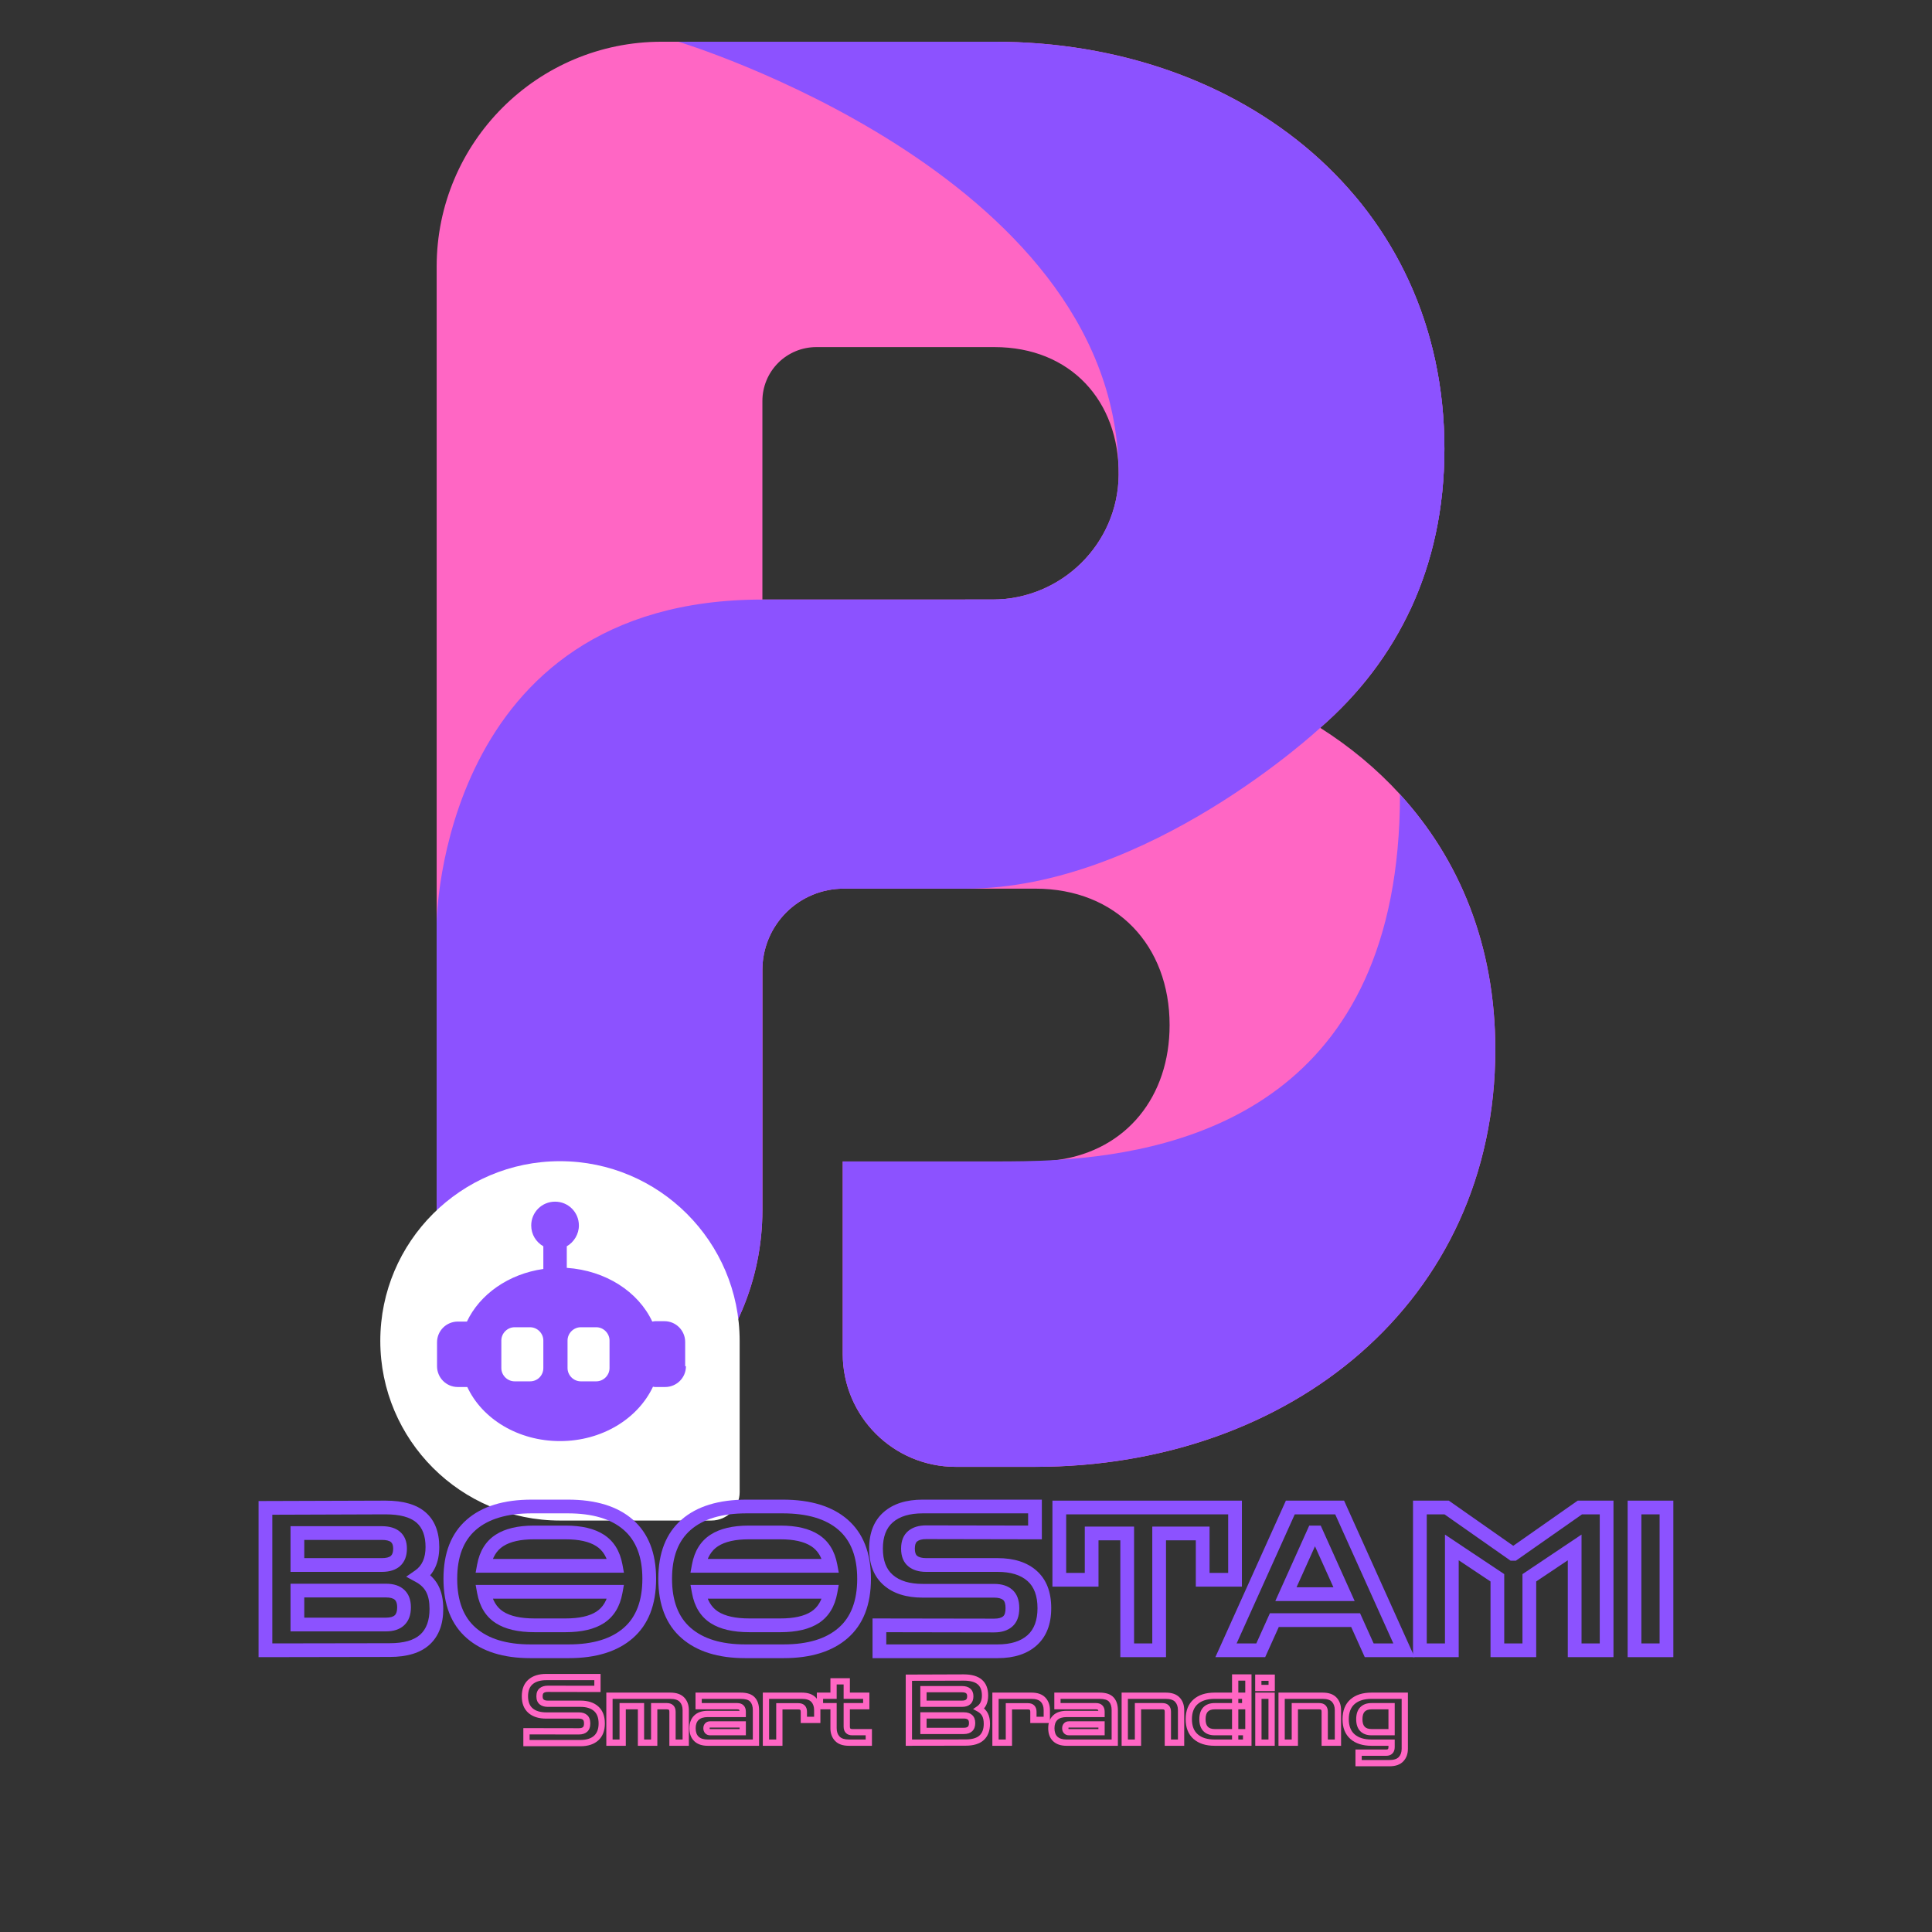 <svg xmlns="http://www.w3.org/2000/svg" xmlns:xlink="http://www.w3.org/1999/xlink" width="500" zoomAndPan="magnify" viewBox="0 0 375 375" height="500" preserveAspectRatio="xMidYMid meet" version="1.2"><rect x="0" y="0" width="375" height="375" fill="#333333" stroke="none"/><defs><clipPath id="f866a30670"><path d="M 84.746 8.102 L 290.246 8.102 L 290.246 284.852 L 84.746 284.852 Z M 84.746 8.102 "/></clipPath><clipPath id="4df6d742a1"><path d="M 131 8.102 L 281 8.102 L 281 129 L 131 129 Z M 131 8.102 "/></clipPath><clipPath id="841833afa5"><path d="M 84.746 38 L 290.246 38 L 290.246 284.852 L 84.746 284.852 Z M 84.746 38 "/></clipPath><clipPath id="ba7fd6febe"><path d="M 73.816 225.387 L 143.566 225.387 L 143.566 295.137 L 73.816 295.137 Z M 73.816 225.387 "/></clipPath></defs><g id="4e970d7306"><g clip-rule="nonzero" clip-path="url(#f866a30670)"><path style=" stroke:none;fill-rule:nonzero;fill:#ff66c4;fill-opacity:1;" d="M 271.734 154.172 C 267.227 149.242 262.02 144.926 256.254 141.27 C 271.27 128.227 280.359 110.051 280.359 87.129 C 280.359 39.316 241.238 8.098 193.027 8.098 L 128.422 8.098 C 104.305 8.098 84.754 27.648 84.754 51.766 L 84.754 284.715 L 98.121 284.715 C 125.66 284.715 147.984 262.391 147.984 234.852 L 147.984 188.266 C 147.984 187.23 148.082 186.203 148.285 185.188 C 148.488 184.172 148.789 183.184 149.184 182.227 C 149.582 181.27 150.066 180.359 150.641 179.5 C 151.219 178.637 151.871 177.84 152.605 177.109 C 153.336 176.375 154.133 175.723 154.996 175.145 C 155.855 174.57 156.766 174.086 157.723 173.688 C 158.68 173.293 159.668 172.992 160.684 172.789 C 161.699 172.59 162.727 172.488 163.762 172.488 L 200.941 172.488 C 216.746 172.488 227.02 183.551 227.02 198.965 C 227.02 212.855 218.672 223.215 205.445 225.121 C 203.953 225.336 202.449 225.441 200.941 225.438 L 163.574 225.438 L 163.574 262.785 C 163.574 274.895 173.391 284.715 185.5 284.715 L 200.93 284.715 C 250.328 284.715 290.238 252.707 290.238 203.703 C 290.238 183.523 283.289 166.816 271.734 154.172 Z M 192.602 116.375 L 147.98 116.375 L 147.98 77.832 C 147.98 77.145 148.047 76.465 148.18 75.793 C 148.316 75.117 148.512 74.465 148.777 73.828 C 149.039 73.195 149.359 72.594 149.742 72.02 C 150.125 71.449 150.559 70.922 151.043 70.438 C 151.527 69.949 152.059 69.516 152.629 69.137 C 153.199 68.754 153.801 68.434 154.438 68.168 C 155.07 67.906 155.727 67.707 156.398 67.574 C 157.074 67.441 157.754 67.371 158.438 67.371 L 193.027 67.371 C 207.762 67.371 217.277 77.805 217.133 92.199 C 216.996 105.602 206.012 116.375 192.602 116.375 Z M 192.602 116.375 "/></g><g clip-rule="nonzero" clip-path="url(#4df6d742a1)"><path style=" stroke:none;fill-rule:nonzero;fill:#8c52ff;fill-opacity:1;" d="M 217.113 90.832 C 217.129 91.281 217.133 91.738 217.129 92.199 C 216.996 105.602 206.012 116.375 192.602 116.375 L 187.367 116.375 L 181.191 128.625 L 273.609 118.605 C 277.969 109.398 280.359 98.891 280.359 87.133 C 280.359 39.316 241.238 8.098 193.027 8.098 L 131.676 8.098 C 131.676 8.098 215.793 33.473 217.113 90.832 Z M 217.113 90.832 "/></g><g clip-rule="nonzero" clip-path="url(#841833afa5)"><path style=" stroke:none;fill-rule:nonzero;fill:#8c52ff;fill-opacity:1;" d="M 84.754 284.715 L 84.754 179.102 C 84.754 179.102 85.289 116.375 147.98 116.375 L 192.602 116.375 C 202.941 116.375 263.012 112.719 263.012 38.062 C 273.906 51.031 280.359 67.711 280.359 87.133 C 280.359 110.051 271.27 128.227 256.254 141.27 C 256.254 141.27 222.828 172.488 187.496 172.488 L 163.758 172.488 C 162.723 172.488 161.695 172.59 160.68 172.789 C 159.664 172.992 158.68 173.293 157.719 173.688 C 156.762 174.086 155.855 174.57 154.992 175.145 C 154.133 175.723 153.332 176.375 152.602 177.109 C 151.867 177.84 151.215 178.637 150.641 179.5 C 150.062 180.363 149.578 181.27 149.18 182.227 C 148.785 183.184 148.484 184.172 148.281 185.188 C 148.082 186.203 147.98 187.23 147.98 188.266 L 147.98 234.852 C 147.98 262.391 125.656 284.715 98.121 284.715 Z M 271.734 154.172 C 271.734 213.73 230.602 223.516 205.438 225.121 C 200.629 225.434 196.402 225.438 193.156 225.438 L 163.574 225.438 L 163.574 262.785 C 163.574 274.895 173.391 284.711 185.5 284.711 L 200.93 284.711 C 250.328 284.711 290.238 252.707 290.238 203.703 C 290.238 183.523 283.289 166.816 271.734 154.172 Z M 271.734 154.172 "/></g><path style=" stroke:none;fill-rule:nonzero;fill:#ffffff;fill-opacity:1;" d="M 102.891 268.117 L 99.879 268.117 C 98.484 268.117 97.309 266.941 97.309 265.547 L 97.309 260.188 C 97.309 258.793 98.484 257.617 99.879 257.617 L 102.891 257.617 C 104.285 257.617 105.461 258.793 105.461 260.188 L 105.461 265.547 C 105.461 266.941 104.359 268.117 102.891 268.117 Z M 102.891 268.117 "/><path style=" stroke:none;fill-rule:nonzero;fill:#ffffff;fill-opacity:1;" d="M 115.738 268.117 L 112.727 268.117 C 111.332 268.117 110.16 266.941 110.16 265.547 L 110.16 260.188 C 110.16 258.793 111.332 257.617 112.727 257.617 L 115.738 257.617 C 117.133 257.617 118.309 258.793 118.309 260.188 L 118.309 265.547 C 118.309 266.941 117.133 268.117 115.738 268.117 Z M 115.738 268.117 "/><g clip-rule="nonzero" clip-path="url(#ba7fd6febe)"><path style=" stroke:none;fill-rule:nonzero;fill:#ffffff;fill-opacity:1;" d="M 108.691 225.387 C 89.453 225.387 73.816 241.023 73.816 260.262 C 73.816 279.496 89.453 295.137 108.691 295.137 L 138.059 295.137 C 141.141 295.137 143.566 292.637 143.566 289.629 L 143.566 260.262 C 143.566 241.023 127.926 225.387 108.691 225.387 Z M 133.141 265.18 C 133.141 267.457 131.305 269.219 129.102 269.219 L 127.266 269.219 C 127.117 269.219 126.898 269.219 126.75 269.145 C 123.816 275.383 116.84 279.715 108.691 279.715 C 100.539 279.715 93.566 275.383 90.703 269.219 L 88.867 269.219 C 86.59 269.219 84.828 267.383 84.828 265.18 L 84.828 260.555 C 84.828 258.277 86.664 256.516 88.867 256.516 L 90.629 256.516 C 93.125 251.23 98.703 247.266 105.461 246.309 L 105.461 241.906 C 104.066 241.098 103.109 239.629 103.109 237.867 C 103.109 235.297 105.168 233.242 107.734 233.242 C 110.305 233.242 112.363 235.297 112.363 237.867 C 112.363 239.555 111.406 241.098 110.012 241.906 L 110.012 246.09 C 117.574 246.605 123.887 250.715 126.605 256.516 C 126.75 256.516 126.973 256.441 127.117 256.441 L 128.953 256.441 C 131.23 256.441 132.992 258.277 132.992 260.48 L 132.992 265.18 Z M 133.141 265.18 "/></g><g style="fill:#8c52ff;fill-opacity:1;"><g transform="translate(48.809, 320.319)"><path style="stroke:none" d="M 1.379 0 L 1.379 -28.969 L 26.043 -29.047 C 29.453 -29.047 32.023 -28.301 33.762 -26.809 C 35.555 -25.262 36.453 -23.008 36.453 -20.039 C 36.453 -17.02 35.41 -14.781 33.324 -13.328 L 32.562 -14.422 L 33.199 -15.59 C 34.57 -14.844 35.59 -13.84 36.258 -12.586 C 36.906 -11.367 37.227 -9.848 37.227 -8.023 C 37.227 -5.023 36.34 -2.711 34.566 -1.09 C 32.824 0.5 30.246 1.293 26.824 1.293 L 1.379 1.336 Z M 4.047 0 L 2.715 0 L 2.711 -1.332 L 26.824 -1.371 C 29.555 -1.371 31.535 -1.934 32.77 -3.059 C 33.965 -4.152 34.562 -5.805 34.562 -8.023 C 34.562 -9.406 34.344 -10.508 33.906 -11.332 C 33.488 -12.117 32.828 -12.758 31.922 -13.25 L 30.031 -14.281 L 31.801 -15.512 C 33.125 -16.438 33.789 -17.945 33.789 -20.039 C 33.789 -22.191 33.199 -23.773 32.023 -24.789 C 30.785 -25.852 28.797 -26.383 26.055 -26.383 L 2.719 -26.305 L 2.715 -27.637 L 4.047 -27.637 Z M 25.312 -21.422 L 8.914 -21.422 L 8.914 -22.754 L 10.25 -22.754 L 10.25 -16.551 L 8.914 -16.551 L 8.914 -17.887 L 25.312 -17.887 C 26.148 -17.887 26.73 -18.035 27.066 -18.336 C 27.359 -18.602 27.508 -19.066 27.508 -19.73 C 27.508 -20.328 27.367 -20.75 27.09 -20.988 C 26.754 -21.277 26.16 -21.422 25.312 -21.422 Z M 25.312 -24.086 C 26.816 -24.086 27.988 -23.727 28.824 -23.012 C 29.723 -22.242 30.172 -21.148 30.172 -19.73 C 30.172 -18.277 29.73 -17.152 28.852 -16.355 C 28.008 -15.598 26.828 -15.219 25.312 -15.219 L 7.582 -15.219 L 7.582 -24.086 Z M 26.09 -10.258 L 8.914 -10.258 L 8.914 -11.59 L 10.25 -11.59 L 10.25 -5 L 8.914 -5 L 8.914 -6.332 L 26.09 -6.332 C 26.91 -6.332 27.488 -6.488 27.816 -6.801 C 28.129 -7.094 28.281 -7.605 28.281 -8.336 C 28.281 -9.031 28.133 -9.52 27.828 -9.797 C 27.496 -10.105 26.918 -10.258 26.09 -10.258 Z M 26.09 -12.922 C 27.609 -12.922 28.793 -12.535 29.637 -11.754 C 30.512 -10.949 30.949 -9.809 30.949 -8.336 C 30.949 -6.84 30.516 -5.684 29.648 -4.867 C 28.805 -4.066 27.617 -3.668 26.09 -3.668 L 7.582 -3.668 L 7.582 -12.922 Z M 26.09 -12.922 "/></g></g><g style="fill:#8c52ff;fill-opacity:1;"><g transform="translate(86.246, 320.319)"><path style="stroke:none" d="M 16.707 1.527 C 11.438 1.527 7.32 0.234 4.359 -2.348 C 1.34 -4.977 -0.168 -8.82 -0.168 -13.879 C -0.168 -18.906 1.34 -22.738 4.359 -25.367 C 7.32 -27.949 11.527 -29.242 16.98 -29.242 L 23.957 -29.242 C 29.406 -29.242 33.613 -27.949 36.578 -25.367 C 39.594 -22.738 41.105 -18.906 41.105 -13.879 C 41.105 -8.82 39.594 -4.977 36.578 -2.348 C 33.613 0.234 29.469 1.527 24.148 1.527 Z M 16.707 -1.141 L 24.148 -1.141 C 28.805 -1.141 32.363 -2.211 34.824 -4.359 C 37.234 -6.457 38.438 -9.629 38.438 -13.879 C 38.438 -18.098 37.234 -21.258 34.824 -23.359 C 32.363 -25.504 28.738 -26.578 23.957 -26.578 L 16.98 -26.578 C 12.195 -26.578 8.57 -25.504 6.109 -23.359 C 3.699 -21.258 2.496 -18.098 2.496 -13.879 C 2.496 -9.629 3.699 -6.457 6.109 -4.359 C 8.57 -2.211 12.105 -1.141 16.707 -1.141 Z M 17.406 -21.539 C 14.797 -21.539 12.805 -21.094 11.422 -20.199 C 10.141 -19.375 9.328 -18.027 8.984 -16.156 L 7.676 -16.398 L 7.676 -17.73 L 33.258 -17.73 L 33.258 -16.398 L 31.949 -16.156 C 31.605 -18.027 30.793 -19.375 29.512 -20.199 C 28.133 -21.094 26.137 -21.539 23.531 -21.539 Z M 17.406 -24.203 L 23.531 -24.203 C 26.66 -24.203 29.137 -23.617 30.957 -22.441 C 32.883 -21.199 34.086 -19.266 34.57 -16.637 L 34.859 -15.062 L 6.074 -15.062 L 6.363 -16.637 C 6.848 -19.266 8.051 -21.199 9.977 -22.441 C 11.797 -23.617 14.273 -24.203 17.406 -24.203 Z M 17.52 -6.18 L 23.531 -6.18 C 26.16 -6.18 28.16 -6.625 29.527 -7.512 C 30.797 -8.34 31.602 -9.699 31.949 -11.598 L 33.258 -11.359 L 33.258 -10.023 L 7.676 -10.023 L 7.676 -11.359 L 8.988 -11.598 C 9.332 -9.699 10.145 -8.34 11.422 -7.516 C 12.805 -6.625 14.836 -6.18 17.52 -6.18 Z M 17.52 -3.512 C 14.312 -3.512 11.797 -4.102 9.977 -5.277 C 8.051 -6.52 6.848 -8.465 6.363 -11.121 L 6.078 -12.691 L 34.855 -12.691 L 34.57 -11.121 C 34.09 -8.469 32.891 -6.52 30.98 -5.277 C 29.172 -4.102 26.688 -3.512 23.531 -3.512 Z M 17.52 -3.512 "/></g></g><g style="fill:#8c52ff;fill-opacity:1;"><g transform="translate(127.945, 320.319)"><path style="stroke:none" d="M 16.707 1.527 C 11.438 1.527 7.32 0.234 4.359 -2.348 C 1.34 -4.977 -0.168 -8.82 -0.168 -13.879 C -0.168 -18.906 1.34 -22.738 4.359 -25.367 C 7.32 -27.949 11.527 -29.242 16.98 -29.242 L 23.957 -29.242 C 29.406 -29.242 33.613 -27.949 36.578 -25.367 C 39.594 -22.738 41.105 -18.906 41.105 -13.879 C 41.105 -8.82 39.594 -4.977 36.578 -2.348 C 33.613 0.234 29.469 1.527 24.148 1.527 Z M 16.707 -1.141 L 24.148 -1.141 C 28.805 -1.141 32.363 -2.211 34.824 -4.359 C 37.234 -6.457 38.438 -9.629 38.438 -13.879 C 38.438 -18.098 37.234 -21.258 34.824 -23.359 C 32.363 -25.504 28.738 -26.578 23.957 -26.578 L 16.98 -26.578 C 12.195 -26.578 8.57 -25.504 6.109 -23.359 C 3.699 -21.258 2.496 -18.098 2.496 -13.879 C 2.496 -9.629 3.699 -6.457 6.109 -4.359 C 8.57 -2.211 12.105 -1.141 16.707 -1.141 Z M 17.406 -21.539 C 14.797 -21.539 12.805 -21.094 11.422 -20.199 C 10.141 -19.375 9.328 -18.027 8.984 -16.156 L 7.676 -16.398 L 7.676 -17.73 L 33.258 -17.73 L 33.258 -16.398 L 31.949 -16.156 C 31.605 -18.027 30.793 -19.375 29.512 -20.199 C 28.133 -21.094 26.137 -21.539 23.531 -21.539 Z M 17.406 -24.203 L 23.531 -24.203 C 26.66 -24.203 29.137 -23.617 30.957 -22.441 C 32.883 -21.199 34.086 -19.266 34.57 -16.637 L 34.859 -15.062 L 6.074 -15.062 L 6.363 -16.637 C 6.848 -19.266 8.051 -21.199 9.977 -22.441 C 11.797 -23.617 14.273 -24.203 17.406 -24.203 Z M 17.52 -6.18 L 23.531 -6.18 C 26.16 -6.18 28.16 -6.625 29.527 -7.512 C 30.797 -8.34 31.602 -9.699 31.949 -11.598 L 33.258 -11.359 L 33.258 -10.023 L 7.676 -10.023 L 7.676 -11.359 L 8.988 -11.598 C 9.332 -9.699 10.145 -8.34 11.422 -7.516 C 12.805 -6.625 14.836 -6.18 17.52 -6.18 Z M 17.52 -3.512 C 14.312 -3.512 11.797 -4.102 9.977 -5.277 C 8.051 -6.52 6.848 -8.465 6.363 -11.121 L 6.078 -12.691 L 34.855 -12.691 L 34.57 -11.121 C 34.09 -8.469 32.891 -6.52 30.98 -5.277 C 29.172 -4.102 26.688 -3.512 23.531 -3.512 Z M 17.52 -3.512 "/></g></g><g style="fill:#8c52ff;fill-opacity:1;"><g transform="translate(168.87, 320.319)"><path style="stroke:none" d="M 0.488 0.195 L 0.488 -6.18 L 24.113 -6.141 C 24.914 -6.141 25.496 -6.293 25.852 -6.605 C 26.156 -6.871 26.305 -7.395 26.305 -8.18 C 26.305 -8.965 26.156 -9.488 25.852 -9.754 C 25.496 -10.062 24.914 -10.219 24.109 -10.219 L 10.234 -10.219 C 7.031 -10.219 4.512 -11.02 2.672 -12.621 C 0.777 -14.27 -0.168 -16.637 -0.168 -19.73 C -0.168 -22.824 0.777 -25.191 2.672 -26.84 C 4.512 -28.441 7.031 -29.242 10.234 -29.242 L 33.352 -29.242 L 33.352 -21.535 L 10.891 -21.578 C 10.098 -21.578 9.512 -21.426 9.137 -21.121 C 8.844 -20.883 8.699 -20.418 8.699 -19.73 C 8.699 -19.043 8.844 -18.578 9.137 -18.344 C 9.512 -18.039 10.098 -17.887 10.895 -17.887 L 24.77 -17.887 C 27.977 -17.887 30.5 -17.07 32.34 -15.438 C 34.23 -13.762 35.172 -11.344 35.172 -8.18 C 35.172 -5.043 34.23 -2.633 32.344 -0.945 C 30.504 0.703 27.977 1.527 24.77 1.527 L 0.488 1.527 Z M 3.156 0.195 L 1.82 0.195 L 1.82 -1.141 L 24.77 -1.141 C 27.301 -1.141 29.23 -1.738 30.57 -2.93 C 31.863 -4.09 32.508 -5.836 32.508 -8.18 C 32.508 -10.543 31.863 -12.297 30.574 -13.441 C 29.234 -14.629 27.301 -15.219 24.77 -15.219 L 10.895 -15.219 C 9.465 -15.219 8.32 -15.57 7.453 -16.273 C 6.508 -17.043 6.031 -18.195 6.031 -19.73 C 6.031 -21.266 6.508 -22.418 7.453 -23.188 C 8.32 -23.891 9.465 -24.242 10.895 -24.242 L 32.02 -24.203 L 32.02 -22.871 L 30.688 -22.871 L 30.688 -27.91 L 32.02 -27.91 L 32.02 -26.578 L 10.234 -26.578 C 7.699 -26.578 5.762 -25.996 4.422 -24.832 C 3.137 -23.715 2.496 -22.012 2.496 -19.73 C 2.496 -17.449 3.137 -15.746 4.422 -14.633 C 5.762 -13.465 7.699 -12.883 10.234 -12.883 L 24.109 -12.883 C 25.582 -12.883 26.746 -12.512 27.605 -11.762 C 28.516 -10.965 28.973 -9.773 28.973 -8.18 C 28.973 -6.586 28.516 -5.391 27.605 -4.598 C 26.746 -3.848 25.582 -3.473 24.109 -3.473 L 1.82 -3.512 L 1.82 -4.844 L 3.156 -4.844 Z M 3.156 0.195 "/></g></g><g style="fill:#8c52ff;fill-opacity:1;"><g transform="translate(203.865, 320.319)"><path style="stroke:none" d="M 0.41 -13.684 L 0.41 -29.047 L 37.188 -29.047 L 37.188 -12.352 L 28.242 -12.352 L 28.242 -22.676 L 29.578 -22.676 L 29.578 -21.344 L 21.125 -21.344 L 21.125 -22.676 L 22.457 -22.676 L 22.457 1.332 L 13.59 1.332 L 13.59 -22.676 L 14.926 -22.676 L 14.926 -21.344 L 8.023 -21.344 L 8.023 -22.676 L 9.355 -22.676 L 9.355 -12.352 L 0.41 -12.352 Z M 3.078 -13.684 L 1.746 -13.684 L 1.746 -15.016 L 8.023 -15.016 L 8.023 -13.684 L 6.691 -13.684 L 6.691 -24.008 L 16.258 -24.008 L 16.258 0 L 14.926 0 L 14.926 -1.332 L 21.125 -1.332 L 21.125 0 L 19.793 0 L 19.793 -24.008 L 30.91 -24.008 L 30.91 -13.684 L 29.578 -13.684 L 29.578 -15.016 L 35.855 -15.016 L 35.855 -13.684 L 34.523 -13.684 L 34.523 -27.715 L 35.855 -27.715 L 35.855 -26.383 L 1.746 -26.383 L 1.746 -27.715 L 3.078 -27.715 Z M 3.078 -13.684 "/></g></g><g style="fill:#8c52ff;fill-opacity:1;"><g transform="translate(237.58, 320.319)"><path style="stroke:none" d="M -0.828 -0.547 L 12.008 -29.047 L 23.305 -29.047 L 36.988 1.332 L 27.32 1.332 L 24.332 -5.305 L 25.547 -5.852 L 25.547 -4.52 L 9.77 -4.52 L 9.77 -5.852 L 10.984 -5.305 L 7.992 1.332 L -1.676 1.332 Z M 1.602 0.547 L 0.387 0 L 0.387 -1.332 L 7.133 -1.332 L 7.133 0 L 5.918 -0.547 L 8.906 -7.188 L 26.406 -7.188 L 29.395 -0.547 L 28.18 0 L 28.18 -1.332 L 34.926 -1.332 L 34.926 0 L 33.711 0.547 L 21.23 -27.168 L 22.445 -27.715 L 22.445 -26.383 L 12.871 -26.383 L 12.871 -27.715 L 14.086 -27.168 Z M 12.016 -12.227 L 23.297 -12.227 L 23.297 -10.895 L 22.082 -10.348 L 16.695 -22.324 L 17.91 -22.871 L 17.91 -21.539 L 17.406 -21.539 L 17.406 -22.871 L 18.621 -22.324 L 13.23 -10.348 L 12.016 -10.895 Z M 9.957 -9.559 L 16.543 -24.203 L 18.77 -24.203 L 25.359 -9.559 Z M 9.957 -9.559 "/></g></g><g style="fill:#8c52ff;fill-opacity:1;"><g transform="translate(272.885, 320.319)"><path style="stroke:none" d="M 1.379 0 L 1.379 -29.047 L 8.328 -29.047 L 21.504 -19.812 L 20.738 -18.723 L 20.738 -20.055 L 20.934 -20.055 L 20.934 -18.723 L 20.168 -19.812 L 33.344 -29.047 L 40.289 -29.047 L 40.289 1.332 L 31.422 1.332 L 31.422 -19.965 L 32.754 -19.965 L 33.496 -18.855 L 24.699 -12.965 L 23.957 -14.07 L 25.289 -14.07 L 25.289 1.332 L 16.422 1.332 L 16.422 -14.07 L 17.754 -14.07 L 17.016 -12.961 L 8.176 -18.855 L 8.914 -19.965 L 10.25 -19.965 L 10.25 1.332 L 1.379 1.332 Z M 4.047 0 L 2.715 0 L 2.715 -1.332 L 8.914 -1.332 L 8.914 0 L 7.582 0 L 7.582 -22.453 L 19.086 -14.785 L 19.086 0 L 17.754 0 L 17.754 -1.332 L 23.957 -1.332 L 23.957 0 L 22.625 0 L 22.625 -14.781 L 34.09 -22.461 L 34.09 0 L 32.754 0 L 32.754 -1.332 L 38.957 -1.332 L 38.957 0 L 37.625 0 L 37.625 -27.715 L 38.957 -27.715 L 38.957 -26.383 L 33.762 -26.383 L 33.762 -27.715 L 34.527 -26.625 L 21.352 -17.391 L 20.316 -17.391 L 7.145 -26.625 L 7.906 -27.715 L 7.906 -26.383 L 2.715 -26.383 L 2.715 -27.715 L 4.047 -27.715 Z M 4.047 0 "/></g></g><g style="fill:#8c52ff;fill-opacity:1;"><g transform="translate(314.546, 320.319)"><path style="stroke:none" d="M 1.379 -29.047 L 10.25 -29.047 L 10.25 1.332 L 1.379 1.332 Z M 4.047 -26.383 L 4.047 -1.332 L 7.582 -1.332 L 7.582 -26.383 Z M 4.047 -26.383 "/></g></g><g style="fill:#ff66c4;fill-opacity:1;"><g transform="translate(101.357, 338.248)"><path style="stroke:none" d="M 0.223 0.09 L 0.223 -2.82 L 11 -2.801 C 11.367 -2.801 11.633 -2.871 11.793 -3.016 C 11.934 -3.133 12 -3.375 12 -3.73 C 12 -4.09 11.934 -4.328 11.793 -4.449 C 11.633 -4.59 11.367 -4.664 11 -4.664 L 4.668 -4.664 C 3.207 -4.664 2.059 -5.027 1.219 -5.758 C 0.355 -6.508 -0.078 -7.59 -0.078 -9 C -0.078 -10.414 0.355 -11.492 1.219 -12.246 C 2.059 -12.977 3.207 -13.34 4.668 -13.34 L 15.215 -13.34 L 15.215 -9.824 L 4.969 -9.844 C 4.605 -9.844 4.34 -9.773 4.168 -9.637 C 4.035 -9.527 3.969 -9.316 3.969 -9 C 3.969 -8.688 4.035 -8.477 4.168 -8.367 C 4.34 -8.23 4.605 -8.16 4.969 -8.16 L 11.301 -8.16 C 12.762 -8.16 13.914 -7.789 14.754 -7.043 C 15.617 -6.277 16.047 -5.176 16.047 -3.73 C 16.047 -2.301 15.617 -1.199 14.758 -0.43 C 13.918 0.32 12.766 0.695 11.301 0.695 L 0.223 0.695 Z M 1.438 0.09 L 0.832 0.09 L 0.832 -0.52 L 11.301 -0.52 C 12.453 -0.52 13.336 -0.793 13.945 -1.336 C 14.535 -1.863 14.832 -2.664 14.832 -3.73 C 14.832 -4.812 14.535 -5.609 13.949 -6.133 C 13.34 -6.672 12.457 -6.945 11.301 -6.945 L 4.969 -6.945 C 4.32 -6.945 3.797 -7.105 3.402 -7.426 C 2.969 -7.777 2.754 -8.301 2.754 -9 C 2.754 -9.703 2.969 -10.227 3.402 -10.578 C 3.797 -10.898 4.32 -11.059 4.969 -11.059 L 14.609 -11.043 L 14.609 -10.434 L 14 -10.434 L 14 -12.734 L 14.609 -12.734 L 14.609 -12.125 L 4.668 -12.125 C 3.512 -12.125 2.629 -11.859 2.016 -11.328 C 1.43 -10.82 1.137 -10.043 1.137 -9 C 1.137 -7.961 1.43 -7.184 2.016 -6.676 C 2.629 -6.145 3.512 -5.879 4.668 -5.879 L 11 -5.879 C 11.672 -5.879 12.203 -5.707 12.594 -5.367 C 13.008 -5.004 13.219 -4.457 13.219 -3.73 C 13.219 -3.004 13.008 -2.461 12.594 -2.098 C 12.203 -1.754 11.672 -1.586 11 -1.586 L 0.832 -1.602 L 0.832 -2.211 L 1.438 -2.211 Z M 1.438 0.09 "/></g></g><g style="fill:#ff66c4;fill-opacity:1;"><g transform="translate(117.323, 338.248)"><path style="stroke:none" d="M 0.363 0 L 0.363 -9.715 L 12.77 -9.715 C 13.98 -9.715 14.891 -9.395 15.492 -8.754 C 16.086 -8.125 16.383 -7.312 16.383 -6.312 L 16.383 0.609 L 12.602 0.609 L 12.602 -5.996 C 12.602 -6.184 12.57 -6.309 12.512 -6.371 C 12.445 -6.434 12.312 -6.465 12.113 -6.465 L 9.656 -6.465 L 9.656 -7.074 L 10.266 -7.074 L 10.266 0.609 L 6.484 0.609 L 6.484 -7.074 L 7.09 -7.074 L 7.09 -6.465 L 3.535 -6.465 L 3.535 -7.074 L 4.145 -7.074 L 4.145 0.609 L 0.363 0.609 Z M 1.582 0 L 0.973 0 L 0.973 -0.609 L 3.535 -0.609 L 3.535 0 L 2.93 0 L 2.93 -7.684 L 7.699 -7.684 L 7.699 0 L 7.09 0 L 7.09 -0.609 L 9.656 -0.609 L 9.656 0 L 9.047 0 L 9.047 -7.684 L 12.113 -7.684 C 12.645 -7.684 13.062 -7.535 13.363 -7.238 C 13.668 -6.938 13.82 -6.523 13.82 -5.996 L 13.82 0 L 13.211 0 L 13.211 -0.609 L 15.773 -0.609 L 15.773 0 L 15.168 0 L 15.168 -6.312 C 15.168 -6.988 14.98 -7.527 14.609 -7.922 C 14.246 -8.309 13.633 -8.5 12.77 -8.5 L 0.973 -8.5 L 0.973 -9.109 L 1.582 -9.109 Z M 1.582 0 "/></g></g><g style="fill:#ff66c4;fill-opacity:1;"><g transform="translate(133.978, 338.248)"><path style="stroke:none" d="M 3.395 0.609 C 2.277 0.609 1.406 0.309 0.781 -0.285 C 0.152 -0.887 -0.164 -1.727 -0.164 -2.793 C -0.164 -3.852 0.152 -4.684 0.781 -5.285 C 1.406 -5.883 2.277 -6.18 3.395 -6.18 L 10.188 -6.18 L 10.188 -5.57 L 9.578 -5.57 L 9.578 -5.996 C 9.578 -6.188 9.547 -6.316 9.488 -6.379 C 9.43 -6.438 9.309 -6.465 9.125 -6.465 L 1.02 -6.465 L 1.02 -9.715 L 9.797 -9.715 C 11.051 -9.715 11.957 -9.406 12.527 -8.785 C 13.082 -8.18 13.359 -7.355 13.359 -6.312 L 13.359 0.609 Z M 3.395 -0.609 L 12.75 -0.609 L 12.75 0 L 12.145 0 L 12.145 -6.312 C 12.145 -7.039 11.973 -7.59 11.629 -7.965 C 11.305 -8.32 10.691 -8.5 9.797 -8.5 L 1.629 -8.5 L 1.629 -9.109 L 2.234 -9.109 L 2.234 -7.074 L 1.629 -7.074 L 1.629 -7.684 L 9.125 -7.684 C 9.648 -7.684 10.059 -7.531 10.355 -7.23 C 10.648 -6.934 10.793 -6.52 10.793 -5.996 L 10.793 -4.961 L 3.395 -4.961 C 2.602 -4.961 2.012 -4.777 1.621 -4.406 C 1.242 -4.043 1.051 -3.504 1.051 -2.793 C 1.051 -2.07 1.242 -1.527 1.621 -1.164 C 2.012 -0.793 2.602 -0.609 3.395 -0.609 Z M 3.855 -2.641 L 10.188 -2.641 L 10.188 -2.035 L 9.578 -2.035 L 9.578 -3.535 L 10.188 -3.535 L 10.188 -2.93 L 3.855 -2.93 C 3.82 -2.93 3.793 -2.926 3.777 -2.918 C 3.777 -2.922 3.781 -2.922 3.781 -2.922 C 3.766 -2.902 3.758 -2.859 3.758 -2.793 C 3.758 -2.723 3.77 -2.672 3.793 -2.645 C 3.789 -2.648 3.789 -2.648 3.785 -2.648 C 3.801 -2.645 3.824 -2.641 3.855 -2.641 Z M 3.855 -1.426 C 3.449 -1.426 3.121 -1.566 2.875 -1.844 C 2.652 -2.102 2.539 -2.418 2.539 -2.793 C 2.539 -3.176 2.656 -3.492 2.883 -3.742 C 3.129 -4.012 3.453 -4.145 3.855 -4.145 L 10.793 -4.145 L 10.793 -1.426 Z M 3.855 -1.426 "/></g></g><g style="fill:#ff66c4;fill-opacity:1;"><g transform="translate(147.698, 338.248)"><path style="stroke:none" d="M 0.363 0 L 0.363 -9.715 L 7.941 -9.715 C 9.141 -9.715 10.043 -9.395 10.648 -8.754 C 11.242 -8.125 11.539 -7.312 11.539 -6.312 L 11.539 -3.812 L 7.723 -3.812 L 7.723 -5.996 C 7.723 -6.18 7.691 -6.305 7.633 -6.359 C 7.578 -6.418 7.453 -6.449 7.27 -6.449 L 3.574 -6.449 L 3.574 -7.055 L 4.18 -7.055 L 4.18 0.609 L 0.363 0.609 Z M 1.582 0 L 0.973 0 L 0.973 -0.609 L 3.574 -0.609 L 3.574 0 L 2.965 0 L 2.965 -7.664 L 7.27 -7.664 C 7.789 -7.664 8.199 -7.516 8.496 -7.223 C 8.789 -6.926 8.938 -6.516 8.938 -5.996 L 8.938 -4.422 L 8.328 -4.422 L 8.328 -5.031 L 10.93 -5.031 L 10.93 -4.422 L 10.32 -4.422 L 10.32 -6.312 C 10.32 -6.988 10.137 -7.527 9.762 -7.922 C 9.398 -8.309 8.793 -8.5 7.941 -8.5 L 0.973 -8.5 L 0.973 -9.109 L 1.582 -9.109 Z M 1.582 0 "/></g></g><g style="fill:#ff66c4;fill-opacity:1;"><g transform="translate(159.067, 338.248)"><path style="stroke:none" d="M 5.711 0.609 C 4.512 0.609 3.609 0.289 3.008 -0.352 C 2.414 -0.98 2.117 -1.797 2.117 -2.793 L 2.117 -7.074 L 2.723 -7.074 L 2.723 -6.465 L -0.52 -6.465 L -0.52 -9.715 L 2.723 -9.715 L 2.723 -9.109 L 2.117 -9.109 L 2.117 -12.512 L 5.895 -12.512 L 5.895 -9.109 L 5.289 -9.109 L 5.289 -9.715 L 9.68 -9.715 L 9.68 -6.465 L 5.289 -6.465 L 5.289 -7.074 L 5.895 -7.074 L 5.895 -3.113 C 5.895 -2.918 5.926 -2.793 5.988 -2.73 C 6.043 -2.672 6.164 -2.641 6.348 -2.641 L 10.176 -2.641 L 10.176 0.609 Z M 5.711 -0.609 L 9.566 -0.609 L 9.566 0 L 8.961 0 L 8.961 -2.035 L 9.566 -2.035 L 9.566 -1.426 L 6.348 -1.426 C 5.824 -1.426 5.414 -1.578 5.121 -1.879 C 4.828 -2.176 4.68 -2.586 4.68 -3.113 L 4.68 -7.684 L 9.074 -7.684 L 9.074 -7.074 L 8.465 -7.074 L 8.465 -9.109 L 9.074 -9.109 L 9.074 -8.5 L 4.68 -8.5 L 4.68 -11.902 L 5.289 -11.902 L 5.289 -11.293 L 2.723 -11.293 L 2.723 -11.902 L 3.332 -11.902 L 3.332 -8.5 L 0.09 -8.5 L 0.09 -9.109 L 0.695 -9.109 L 0.695 -7.074 L 0.09 -7.074 L 0.09 -7.684 L 3.332 -7.684 L 3.332 -2.793 C 3.332 -2.117 3.52 -1.582 3.891 -1.188 C 4.254 -0.801 4.863 -0.609 5.711 -0.609 Z M 5.711 -0.609 "/></g></g><g style="fill:#ff66c4;fill-opacity:1;"><g transform="translate(168.986, 338.248)"><path style="stroke:none" d=""/></g></g><g style="fill:#ff66c4;fill-opacity:1;"><g transform="translate(175.174, 338.248)"><path style="stroke:none" d="M 0.629 0 L 0.629 -13.215 L 11.883 -13.254 C 13.438 -13.254 14.609 -12.91 15.402 -12.23 C 16.223 -11.523 16.629 -10.496 16.629 -9.145 C 16.629 -7.766 16.156 -6.742 15.203 -6.078 L 14.855 -6.578 L 15.148 -7.113 C 15.773 -6.77 16.238 -6.312 16.543 -5.742 C 16.836 -5.188 16.984 -4.492 16.984 -3.66 C 16.984 -2.293 16.578 -1.238 15.77 -0.496 C 14.977 0.227 13.797 0.59 12.238 0.59 L 0.629 0.609 Z M 1.848 0 L 1.238 0 L 1.238 -0.609 L 12.238 -0.625 C 13.484 -0.625 14.387 -0.883 14.949 -1.395 C 15.496 -1.895 15.77 -2.648 15.77 -3.66 C 15.77 -4.289 15.668 -4.793 15.469 -5.172 C 15.277 -5.527 14.977 -5.82 14.562 -6.047 L 13.703 -6.516 L 14.508 -7.078 C 15.113 -7.5 15.414 -8.188 15.414 -9.145 C 15.414 -10.125 15.145 -10.848 14.609 -11.309 C 14.047 -11.793 13.137 -12.035 11.887 -12.035 L 1.238 -12 L 1.238 -12.609 L 1.848 -12.609 Z M 11.547 -9.773 L 4.066 -9.773 L 4.066 -10.383 L 4.676 -10.383 L 4.676 -7.551 L 4.066 -7.551 L 4.066 -8.16 L 11.547 -8.16 C 11.93 -8.16 12.195 -8.227 12.348 -8.367 C 12.484 -8.488 12.551 -8.699 12.551 -9 C 12.551 -9.273 12.488 -9.465 12.359 -9.574 C 12.207 -9.707 11.934 -9.773 11.547 -9.773 Z M 11.547 -10.988 C 12.234 -10.988 12.77 -10.824 13.152 -10.496 C 13.562 -10.148 13.766 -9.648 13.766 -9 C 13.766 -8.34 13.566 -7.824 13.164 -7.461 C 12.777 -7.117 12.242 -6.945 11.547 -6.945 L 3.461 -6.945 L 3.461 -10.988 Z M 11.902 -4.68 L 4.066 -4.68 L 4.066 -5.289 L 4.676 -5.289 L 4.676 -2.281 L 4.066 -2.281 L 4.066 -2.891 L 11.902 -2.891 C 12.277 -2.891 12.539 -2.961 12.691 -3.105 C 12.832 -3.238 12.902 -3.469 12.902 -3.801 C 12.902 -4.121 12.836 -4.344 12.695 -4.469 C 12.547 -4.609 12.281 -4.68 11.902 -4.68 Z M 11.902 -5.895 C 12.598 -5.895 13.137 -5.719 13.523 -5.363 C 13.922 -4.996 14.121 -4.477 14.121 -3.801 C 14.121 -3.121 13.922 -2.594 13.527 -2.219 C 13.141 -1.855 12.602 -1.672 11.902 -1.672 L 3.461 -1.672 L 3.461 -5.895 Z M 11.902 -5.895 "/></g></g><g style="fill:#ff66c4;fill-opacity:1;"><g transform="translate(192.254, 338.248)"><path style="stroke:none" d="M 0.363 0 L 0.363 -9.715 L 7.941 -9.715 C 9.141 -9.715 10.043 -9.395 10.648 -8.754 C 11.242 -8.125 11.539 -7.312 11.539 -6.312 L 11.539 -3.812 L 7.723 -3.812 L 7.723 -5.996 C 7.723 -6.18 7.691 -6.305 7.633 -6.359 C 7.578 -6.418 7.453 -6.449 7.27 -6.449 L 3.574 -6.449 L 3.574 -7.055 L 4.18 -7.055 L 4.18 0.609 L 0.363 0.609 Z M 1.582 0 L 0.973 0 L 0.973 -0.609 L 3.574 -0.609 L 3.574 0 L 2.965 0 L 2.965 -7.664 L 7.27 -7.664 C 7.789 -7.664 8.199 -7.516 8.496 -7.223 C 8.789 -6.926 8.938 -6.516 8.938 -5.996 L 8.938 -4.422 L 8.328 -4.422 L 8.328 -5.031 L 10.93 -5.031 L 10.93 -4.422 L 10.32 -4.422 L 10.32 -6.312 C 10.32 -6.988 10.137 -7.527 9.762 -7.922 C 9.398 -8.309 8.793 -8.5 7.941 -8.5 L 0.973 -8.5 L 0.973 -9.109 L 1.582 -9.109 Z M 1.582 0 "/></g></g><g style="fill:#ff66c4;fill-opacity:1;"><g transform="translate(203.622, 338.248)"><path style="stroke:none" d="M 3.395 0.609 C 2.277 0.609 1.406 0.309 0.781 -0.285 C 0.152 -0.887 -0.164 -1.727 -0.164 -2.793 C -0.164 -3.852 0.152 -4.684 0.781 -5.285 C 1.406 -5.883 2.277 -6.18 3.395 -6.18 L 10.188 -6.18 L 10.188 -5.57 L 9.578 -5.57 L 9.578 -5.996 C 9.578 -6.188 9.547 -6.316 9.488 -6.379 C 9.43 -6.438 9.309 -6.465 9.125 -6.465 L 1.02 -6.465 L 1.02 -9.715 L 9.797 -9.715 C 11.051 -9.715 11.957 -9.406 12.527 -8.785 C 13.082 -8.18 13.359 -7.355 13.359 -6.312 L 13.359 0.609 Z M 3.395 -0.609 L 12.75 -0.609 L 12.75 0 L 12.145 0 L 12.145 -6.312 C 12.145 -7.039 11.973 -7.59 11.629 -7.965 C 11.305 -8.32 10.691 -8.5 9.797 -8.5 L 1.629 -8.5 L 1.629 -9.109 L 2.234 -9.109 L 2.234 -7.074 L 1.629 -7.074 L 1.629 -7.684 L 9.125 -7.684 C 9.648 -7.684 10.059 -7.531 10.355 -7.23 C 10.648 -6.934 10.793 -6.52 10.793 -5.996 L 10.793 -4.961 L 3.395 -4.961 C 2.602 -4.961 2.012 -4.777 1.621 -4.406 C 1.242 -4.043 1.051 -3.504 1.051 -2.793 C 1.051 -2.07 1.242 -1.527 1.621 -1.164 C 2.012 -0.793 2.602 -0.609 3.395 -0.609 Z M 3.855 -2.641 L 10.188 -2.641 L 10.188 -2.035 L 9.578 -2.035 L 9.578 -3.535 L 10.188 -3.535 L 10.188 -2.93 L 3.855 -2.93 C 3.82 -2.93 3.793 -2.926 3.777 -2.918 C 3.777 -2.922 3.781 -2.922 3.781 -2.922 C 3.766 -2.902 3.758 -2.859 3.758 -2.793 C 3.758 -2.723 3.77 -2.672 3.793 -2.645 C 3.789 -2.648 3.789 -2.648 3.785 -2.648 C 3.801 -2.645 3.824 -2.641 3.855 -2.641 Z M 3.855 -1.426 C 3.449 -1.426 3.121 -1.566 2.875 -1.844 C 2.652 -2.102 2.539 -2.418 2.539 -2.793 C 2.539 -3.176 2.656 -3.492 2.883 -3.742 C 3.129 -4.012 3.453 -4.145 3.855 -4.145 L 10.793 -4.145 L 10.793 -1.426 Z M 3.855 -1.426 "/></g></g><g style="fill:#ff66c4;fill-opacity:1;"><g transform="translate(217.343, 338.248)"><path style="stroke:none" d="M 0.363 0 L 0.363 -9.715 L 8.914 -9.715 C 10.129 -9.715 11.031 -9.395 11.629 -8.754 C 12.219 -8.125 12.512 -7.309 12.512 -6.312 L 12.512 0.609 L 8.73 0.609 L 8.73 -6.012 C 8.73 -6.199 8.699 -6.32 8.641 -6.379 C 8.586 -6.438 8.461 -6.465 8.277 -6.465 L 3.535 -6.465 L 3.535 -7.074 L 4.145 -7.074 L 4.145 0.609 L 0.363 0.609 Z M 1.582 0 L 0.973 0 L 0.973 -0.609 L 3.535 -0.609 L 3.535 0 L 2.93 0 L 2.93 -7.684 L 8.277 -7.684 C 8.797 -7.684 9.207 -7.535 9.504 -7.238 C 9.797 -6.941 9.945 -6.535 9.945 -6.012 L 9.945 0 L 9.336 0 L 9.336 -0.609 L 11.902 -0.609 L 11.902 0 L 11.293 0 L 11.293 -6.312 C 11.293 -6.992 11.109 -7.527 10.742 -7.926 C 10.383 -8.309 9.773 -8.5 8.914 -8.5 L 0.973 -8.5 L 0.973 -9.109 L 1.582 -9.109 Z M 1.582 0 "/></g></g><g style="fill:#ff66c4;fill-opacity:1;"><g transform="translate(230.126, 338.248)"><path style="stroke:none" d="M 11.578 0 L 11.578 -12.645 L 12.184 -12.645 L 12.184 -12.035 L 9.621 -12.035 L 9.621 -12.645 L 10.23 -12.645 L 10.23 0 L 9.621 0 L 9.621 -0.609 L 12.184 -0.609 L 12.184 0 Z M 12.793 0.609 L 9.012 0.609 L 9.012 -13.254 L 12.793 -13.254 Z M 11.137 0 L 11.137 -2.035 L 11.742 -2.035 L 11.742 -1.426 L 5.641 -1.426 C 4.703 -1.426 3.973 -1.695 3.445 -2.238 C 2.926 -2.773 2.664 -3.543 2.664 -4.547 C 2.664 -5.559 2.926 -6.332 3.445 -6.871 C 3.973 -7.41 4.703 -7.684 5.641 -7.684 L 11.566 -7.684 L 11.566 -7.074 L 10.957 -7.074 L 10.957 -9.109 L 11.566 -9.109 L 11.566 -8.5 L 5.641 -8.5 C 4.215 -8.5 3.117 -8.16 2.348 -7.484 C 1.602 -6.828 1.227 -5.848 1.227 -4.547 C 1.227 -3.254 1.602 -2.281 2.348 -1.625 C 3.117 -0.945 4.215 -0.609 5.641 -0.609 L 11.742 -0.609 L 11.742 0 Z M 12.352 0.609 L 5.641 0.609 C 3.91 0.609 2.543 0.168 1.543 -0.711 C 0.523 -1.609 0.012 -2.887 0.012 -4.547 C 0.012 -6.215 0.523 -7.496 1.543 -8.398 C 2.543 -9.277 3.91 -9.715 5.641 -9.715 L 12.176 -9.715 L 12.176 -6.465 L 5.641 -6.465 C 5.047 -6.465 4.605 -6.316 4.316 -6.023 C 4.027 -5.723 3.879 -5.23 3.879 -4.547 C 3.879 -3.871 4.027 -3.387 4.316 -3.086 C 4.605 -2.789 5.047 -2.641 5.641 -2.641 L 12.352 -2.641 Z M 12.352 0.609 "/></g></g><g style="fill:#ff66c4;fill-opacity:1;"><g transform="translate(243.28, 338.248)"><path style="stroke:none" d="M 0.363 0 L 0.363 -9.715 L 4.145 -9.715 L 4.145 0.609 L 0.363 0.609 Z M 1.582 0 L 0.973 0 L 0.973 -0.609 L 3.535 -0.609 L 3.535 0 L 2.93 0 L 2.93 -9.109 L 3.535 -9.109 L 3.535 -8.5 L 0.973 -8.5 L 0.973 -9.109 L 1.582 -9.109 Z M 0.348 -10.609 L 0.348 -13.219 L 4.164 -13.219 L 4.164 -10.004 L 0.348 -10.004 Z M 1.562 -10.609 L 0.953 -10.609 L 0.953 -11.219 L 3.555 -11.219 L 3.555 -10.609 L 2.945 -10.609 L 2.945 -12.609 L 3.555 -12.609 L 3.555 -12 L 0.953 -12 L 0.953 -12.609 L 1.562 -12.609 Z M 1.562 -10.609 "/></g></g><g style="fill:#ff66c4;fill-opacity:1;"><g transform="translate(247.789, 338.248)"><path style="stroke:none" d="M 0.363 0 L 0.363 -9.715 L 8.914 -9.715 C 10.129 -9.715 11.031 -9.395 11.629 -8.754 C 12.219 -8.125 12.512 -7.309 12.512 -6.312 L 12.512 0.609 L 8.73 0.609 L 8.73 -6.012 C 8.73 -6.199 8.699 -6.32 8.641 -6.379 C 8.586 -6.438 8.461 -6.465 8.277 -6.465 L 3.535 -6.465 L 3.535 -7.074 L 4.145 -7.074 L 4.145 0.609 L 0.363 0.609 Z M 1.582 0 L 0.973 0 L 0.973 -0.609 L 3.535 -0.609 L 3.535 0 L 2.93 0 L 2.93 -7.684 L 8.277 -7.684 C 8.797 -7.684 9.207 -7.535 9.504 -7.238 C 9.797 -6.941 9.945 -6.535 9.945 -6.012 L 9.945 0 L 9.336 0 L 9.336 -0.609 L 11.902 -0.609 L 11.902 0 L 11.293 0 L 11.293 -6.312 C 11.293 -6.992 11.109 -7.527 10.742 -7.926 C 10.383 -8.309 9.773 -8.5 8.914 -8.5 L 0.973 -8.5 L 0.973 -9.109 L 1.582 -9.109 Z M 1.582 0 "/></g></g><g style="fill:#ff66c4;fill-opacity:1;"><g transform="translate(260.572, 338.248)"><path style="stroke:none" d="M 2.523 3.98 L 2.523 1.336 L 8.473 1.336 C 8.656 1.336 8.777 1.309 8.832 1.25 C 8.895 1.188 8.926 1.059 8.926 0.867 L 8.926 0 L 9.531 0 L 9.531 0.609 L 5.641 0.609 C 3.91 0.609 2.543 0.168 1.543 -0.711 C 0.523 -1.609 0.012 -2.887 0.012 -4.547 C 0.012 -6.215 0.523 -7.496 1.543 -8.398 C 2.543 -9.277 3.91 -9.715 5.641 -9.715 L 12.703 -9.715 L 12.703 1.184 C 12.703 2.184 12.406 2.996 11.812 3.625 C 11.211 4.266 10.309 4.586 9.109 4.586 L 2.523 4.586 Z M 3.738 3.98 L 3.129 3.98 L 3.129 3.371 L 9.109 3.371 C 9.957 3.371 10.566 3.18 10.93 2.793 C 11.301 2.398 11.488 1.859 11.488 1.184 L 11.488 -9.109 L 12.098 -9.109 L 12.098 -8.5 L 5.641 -8.5 C 4.215 -8.5 3.117 -8.16 2.348 -7.484 C 1.602 -6.828 1.227 -5.848 1.227 -4.547 C 1.227 -3.254 1.602 -2.281 2.348 -1.625 C 3.117 -0.945 4.215 -0.609 5.641 -0.609 L 10.141 -0.609 L 10.141 0.867 C 10.141 1.391 9.992 1.805 9.699 2.102 C 9.406 2.402 8.996 2.555 8.473 2.555 L 3.129 2.555 L 3.129 1.945 L 3.738 1.945 Z M 5.641 -2.641 L 9.531 -2.641 L 9.531 -2.035 L 8.926 -2.035 L 8.926 -7.074 L 9.531 -7.074 L 9.531 -6.465 L 5.641 -6.465 C 5.047 -6.465 4.605 -6.316 4.316 -6.023 C 4.027 -5.723 3.879 -5.23 3.879 -4.547 C 3.879 -3.871 4.027 -3.387 4.316 -3.086 C 4.605 -2.789 5.047 -2.641 5.641 -2.641 Z M 5.641 -1.426 C 4.703 -1.426 3.973 -1.695 3.445 -2.238 C 2.926 -2.773 2.664 -3.543 2.664 -4.547 C 2.664 -5.559 2.926 -6.332 3.445 -6.871 C 3.973 -7.41 4.703 -7.684 5.641 -7.684 L 10.141 -7.684 L 10.141 -1.426 Z M 5.641 -1.426 "/></g></g></g></svg>